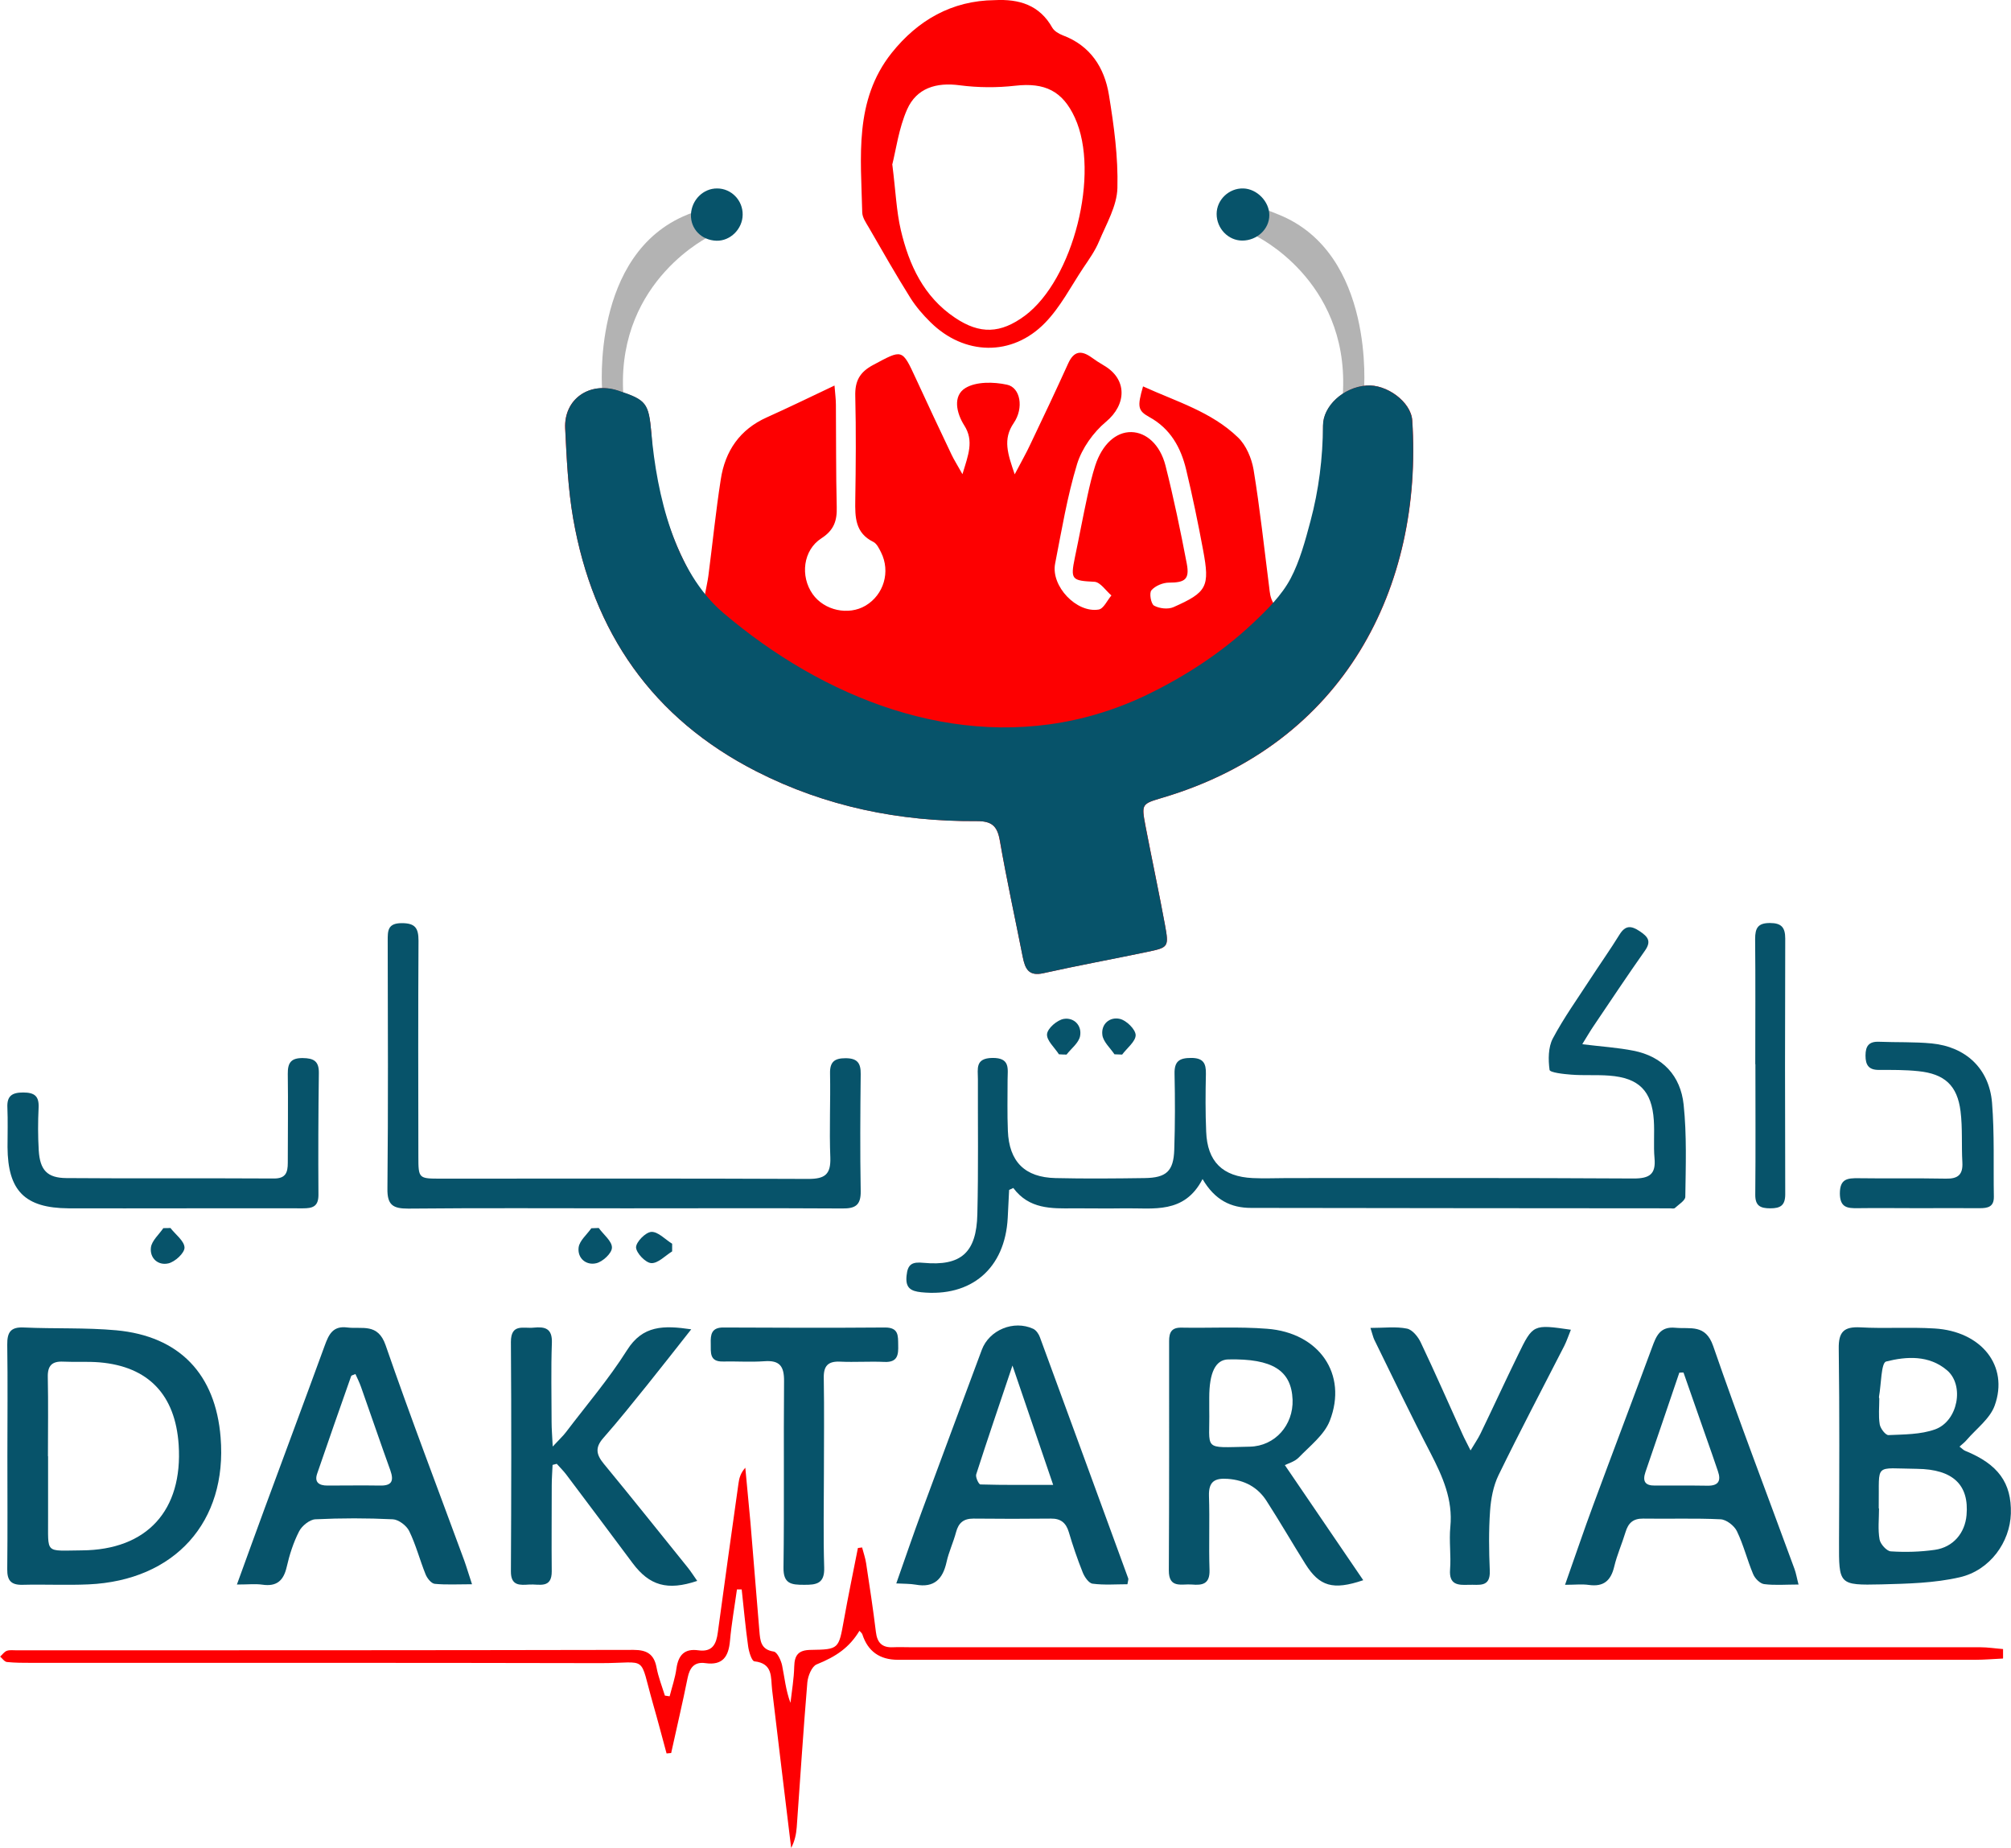 <?xml version="1.0" encoding="UTF-8"?>
<svg id="Layer_2" data-name="Layer 2" xmlns="http://www.w3.org/2000/svg" viewBox="0 0 144.3 132.59">
  <defs>
    <style>
      .cls-1 {
        fill: #fe0002;
      }

      .cls-1, .cls-2, .cls-3, .cls-4 {
        stroke-width: 0px;
      }

      .cls-2 {
        fill: #fd0001;
      }

      .cls-3 {
        fill: #b3b3b3;
      }

      .cls-4 {
        fill: #07536a;
      }
    </style>
  </defs>
  <g id="Layer_1-2" data-name="Layer 1">
    <g>
      <path class="cls-3" d="M43.21,28.01s-.83-9.81,6.11-12.61c6.93-2.79,1.49,0,1.49,0l.17,1.52s-6.6,3.13-6.27,11.08-1.49,0-1.49,0Z"/>
      <path class="cls-3" d="M97.87,28.01s.83-9.81-6.11-12.61c-6.93-2.79-1.49,0-1.49,0l-.17,1.52s6.6,3.13,6.27,11.08c-.33,7.95,1.49,0,1.49,0Z"/>
      <path class="cls-2" d="M82.04,27.73c2.37,1.08,4.89,1.81,6.8,3.66.58.56.97,1.49,1.11,2.3.46,2.8.76,5.62,1.12,8.43.05.38.05.76.36,1.25.34-.54.88-1.01,1.25-1.51,2.41-3.26,2.28-7.38,2.26-11.32,0-1.4,1.46-2.75,3.12-2.88,1.43-.11,3.19,1.16,3.28,2.5.78,11.93-4.84,23.18-17.88,27.06-1.54.46-1.56.44-1.26,2.04.45,2.36.96,4.72,1.39,7.08.3,1.61.26,1.64-1.3,1.96-2.47.51-4.95.97-7.42,1.52-1.06.24-1.31-.33-1.48-1.15-.55-2.79-1.16-5.56-1.65-8.36-.18-1.06-.58-1.41-1.68-1.4-5.52.03-10.82-1.04-15.77-3.56-7.48-3.81-11.73-9.98-13.16-18.14-.37-2.13-.47-4.31-.58-6.47-.1-2.11,1.75-3.38,3.79-2.71,2.04.67,2.2.9,2.4,3.05.18,3.73,1.16,7.26,3.1,10.61.15.26.35.5.73,1.03.12-.65.21-1.03.26-1.41.3-2.31.53-4.62.89-6.92.31-2.03,1.36-3.58,3.31-4.45,1.56-.7,3.1-1.45,4.85-2.28.05.63.1,1,.1,1.37.02,2.45,0,4.89.06,7.34.03.99-.2,1.67-1.1,2.25-1.32.85-1.53,2.72-.63,4,.83,1.18,2.57,1.56,3.8.83,1.31-.78,1.8-2.44,1.11-3.82-.14-.28-.3-.62-.55-.75-1.31-.64-1.32-1.77-1.3-3,.04-2.48.06-4.97,0-7.46-.03-1.08.31-1.72,1.29-2.24,2.1-1.12,2.06-1.18,3.06.98.84,1.83,1.7,3.65,2.56,5.46.18.38.41.73.78,1.4.42-1.38.84-2.39.13-3.5-.57-.9-.83-2.12.08-2.68.77-.47,2.03-.45,2.99-.24.96.2,1.22,1.67.48,2.75-.8,1.17-.43,2.21.07,3.68.47-.9.83-1.52,1.13-2.17.92-1.92,1.83-3.85,2.71-5.79.41-.9.94-.95,1.67-.43.29.21.58.4.89.58,1.69.98,1.64,2.8.15,4.04-.91.76-1.72,1.9-2.07,3.02-.71,2.33-1.11,4.76-1.58,7.16-.31,1.61,1.54,3.56,3.13,3.29.35-.06.61-.66.91-1.01-.4-.34-.79-.95-1.21-.98-1.64-.08-1.74-.15-1.41-1.75.31-1.47.58-2.94.9-4.41.16-.73.33-1.47.56-2.18.5-1.53,1.49-2.42,2.59-2.4,1.06.02,2.06.88,2.45,2.4.59,2.33,1.08,4.69,1.53,7.05.21,1.12-.14,1.35-1.28,1.35-.43,0-.99.23-1.26.55-.17.2-.03.98.19,1.1.38.21,1,.28,1.39.11,2.42-1.07,2.62-1.47,2.13-4.09-.36-1.94-.76-3.87-1.22-5.79-.38-1.58-1.13-2.93-2.64-3.76-.83-.46-.87-.74-.45-2.2Z"/>
      <path class="cls-4" d="M113.56,74.92c1.39.17,2.53.24,3.64.46,2.11.41,3.39,1.8,3.61,3.87.23,2.19.15,4.41.12,6.61,0,.27-.47.55-.75.81-.07.06-.23.02-.35.02-10.02,0-20.04-.02-30.06-.03-1.44,0-2.6-.56-3.48-2.07-1.31,2.53-3.53,2.07-5.59,2.1-1.22.02-2.45,0-3.67,0-1.59.02-3.19.06-4.32-1.46-.1.05-.2.09-.3.14-.03.67-.07,1.33-.1,2-.19,3.63-2.61,5.71-6.21,5.34-.75-.08-1.14-.31-1.05-1.18.08-.85.41-1.01,1.22-.93,2.69.25,3.8-.73,3.86-3.49.08-3.23.03-6.47.04-9.7,0-.72-.21-1.49,1.03-1.51,1.32-.02,1.1.8,1.1,1.56,0,1.22-.03,2.45.02,3.67.09,2.21,1.21,3.34,3.42,3.39,2.13.05,4.26.03,6.39,0,1.56-.02,2.08-.49,2.13-2.04.06-1.81.06-3.63.02-5.44-.02-.9.34-1.14,1.19-1.14.86,0,1.08.37,1.06,1.15-.03,1.38-.04,2.76.02,4.14.08,2.15,1.18,3.23,3.34,3.33.83.04,1.66,0,2.49,0,8.28,0,16.57-.02,24.85.03,1.12,0,1.6-.3,1.49-1.46-.08-.9.01-1.82-.05-2.72-.14-2.11-1.07-3.04-3.2-3.2-.9-.07-1.82,0-2.72-.07-.55-.04-1.53-.15-1.56-.34-.1-.73-.1-1.62.23-2.25.79-1.49,1.79-2.88,2.71-4.3.69-1.06,1.42-2.09,2.08-3.16.43-.69.85-.64,1.45-.24.58.39.86.71.37,1.4-1.25,1.77-2.45,3.58-3.66,5.37-.26.38-.49.78-.82,1.31Z"/>
      <path class="cls-1" d="M143.72,118.99c-.66.03-1.33.09-1.99.09-17.95,0-35.91,0-53.86,0-7.81,0-15.63,0-23.44,0q-1.96,0-2.55-1.82c-.03-.1-.14-.17-.21-.26-.73,1.21-1.68,1.85-3.07,2.41-.35.14-.63.84-.67,1.3-.29,3.46-.51,6.92-.76,10.38-.04.5-.14,1-.4,1.49-.46-3.79-.92-7.58-1.37-11.37-.1-.88.08-1.87-1.27-2.02-.19-.02-.4-.7-.45-1.1-.19-1.35-.31-2.7-.46-4.06-.11,0-.22,0-.34,0-.17,1.23-.39,2.46-.5,3.69-.1,1.12-.51,1.78-1.77,1.6-.78-.11-1.12.32-1.27,1.06-.36,1.8-.79,3.6-1.18,5.39-.11.01-.22.02-.33.03-.32-1.18-.63-2.37-.97-3.55-1.03-3.61-.29-2.93-3.75-2.93-13.61-.03-27.23-.02-40.84-.02-.59,0-1.19,0-1.77-.06-.18-.02-.33-.25-.49-.39.16-.14.29-.34.47-.41.21-.08.47-.04.7-.04,14.76,0,29.52,0,44.28-.03.95,0,1.47.3,1.65,1.26.13.69.39,1.35.6,2.02.11.02.22.03.34.05.17-.67.4-1.33.49-2.01.14-.95.58-1.43,1.57-1.29,1.01.14,1.29-.44,1.4-1.3.48-3.56.98-7.11,1.48-10.67.05-.38.15-.75.49-1.13.12,1.31.25,2.63.37,3.94.22,2.59.42,5.19.64,7.78.06.66.08,1.33,1.03,1.47.25.04.52.62.6.99.18.88.26,1.78.6,2.69.1-.87.25-1.73.27-2.6.02-.83.3-1.19,1.19-1.2,2.02-.03,2-.07,2.37-2.12.31-1.73.67-3.46,1.01-5.19.1-.01.2-.03.3-.04.1.38.23.75.29,1.14.25,1.64.5,3.28.7,4.92.09.77.44,1.14,1.23,1.1.43-.02.87,0,1.3,0,25.57,0,51.14,0,76.71,0,.55,0,1.09.09,1.64.13,0,.22,0,.43,0,.65Z"/>
      <path class="cls-2" d="M71.38.01c1.74-.09,3.21.34,4.13,1.98.14.24.46.43.74.54,1.99.74,3,2.32,3.32,4.27.36,2.21.67,4.46.61,6.69-.03,1.28-.79,2.57-1.31,3.81-.28.68-.72,1.3-1.14,1.92-.89,1.34-1.64,2.81-2.74,3.94-2.37,2.44-5.81,2.35-8.23-.05-.53-.52-1.03-1.1-1.43-1.73-1.04-1.66-2.01-3.36-2.99-5.06-.2-.34-.46-.71-.47-1.08-.09-3.96-.6-8.03,2.11-11.44C65.85,1.46,68.29.04,71.38.01ZM64.03,11.82c.24,1.89.29,3.32.61,4.69.59,2.5,1.64,4.78,3.88,6.28,1.79,1.21,3.28,1.15,5.02-.14,3.48-2.59,5.41-10.23,3.59-14.2-.88-1.93-2.17-2.54-4.28-2.3-1.31.15-2.67.14-3.98-.03-1.69-.23-3.1.2-3.78,1.73-.6,1.36-.8,2.91-1.07,3.98Z"/>
      <path class="cls-4" d="M140.61,103.79c.22.17.3.26.41.3,2.36.96,3.33,2.3,3.27,4.5-.06,2.04-1.49,4.07-3.67,4.57-1.82.42-3.74.46-5.62.51-3.07.07-3.05.02-3.04-3.06.02-4.62.04-9.23-.02-13.85-.02-1.21.37-1.59,1.55-1.53,1.77.1,3.55-.03,5.32.08,3.36.2,5.35,2.68,4.32,5.53-.34.95-1.33,1.67-2.03,2.49-.12.14-.27.26-.5.46ZM134.82,108.22s0,0,.01,0c0,.75-.09,1.51.04,2.23.06.33.51.83.8.85,1.05.07,2.13.04,3.17-.11,1.32-.19,2.16-1.21,2.27-2.49.19-2.15-.95-3.29-3.55-3.32-3.14-.03-2.7-.46-2.75,2.6,0,.08,0,.16,0,.24ZM134.83,100.31s.01,0,.02,0c0,.63-.07,1.27.03,1.88.05.3.42.78.63.77,1.12-.05,2.31-.04,3.34-.41,1.65-.59,2.12-3.17.86-4.24-1.29-1.1-2.91-1-4.37-.63-.36.09-.35,1.63-.51,2.51,0,.04,0,.08,0,.12Z"/>
      <path class="cls-4" d="M.53,104.41c0-2.64.03-5.29-.01-7.93-.01-.9.24-1.29,1.2-1.24,2.2.1,4.42,0,6.62.2,4.54.42,7.13,3.15,7.49,7.69.49,6.05-3.28,10.26-9.48,10.54-1.57.07-3.16-.01-4.73.03-.83.02-1.11-.31-1.1-1.12.03-2.72.01-5.44.01-8.16h0ZM3.45,104.47h0c0,1.46,0,2.92,0,4.38.02,2.68-.28,2.4,2.42,2.38,4.68-.03,7.26-2.87,6.95-7.58-.24-3.58-2.17-5.61-5.68-5.91-.86-.07-1.73-.01-2.6-.05-.81-.04-1.13.29-1.11,1.11.04,1.89.01,3.78.01,5.68Z"/>
      <path class="cls-4" d="M92.2,105.12c1.9,2.79,3.74,5.49,5.62,8.25-2.18.74-3.14.44-4.15-1.16-.94-1.5-1.83-3.04-2.79-4.53-.63-.98-1.57-1.49-2.77-1.58-.94-.07-1.39.18-1.36,1.22.06,1.77-.02,3.55.04,5.32.03,1-.5,1.11-1.27,1.04-.72-.06-1.66.32-1.65-1.02.03-5.48.02-10.97.02-16.45,0-.61.17-.97.87-.96,2.05.04,4.11-.08,6.15.08,3.75.28,5.81,3.26,4.51,6.6-.39,1.01-1.42,1.8-2.22,2.63-.3.31-.79.44-1.02.56ZM86.77,100.51c0,.2,0,.39,0,.59.06,3.01-.56,2.76,2.91,2.69,1.82-.04,3.13-1.56,3.07-3.36-.08-2.11-1.44-2.97-4.62-2.9q-1.36.03-1.36,2.75c0,.08,0,.16,0,.24Z"/>
      <path class="cls-4" d="M44.8,86.69c-5.17,0-10.34-.03-15.51.02-1.09,0-1.51-.25-1.49-1.44.06-5.92.03-11.83.02-17.75,0-.73-.02-1.29,1.01-1.29.96,0,1.2.35,1.2,1.26-.03,5.17-.02,10.34-.01,15.5,0,1.56.03,1.57,1.59,1.57,8.8,0,17.6-.02,26.4.02,1.19,0,1.61-.33,1.57-1.53-.08-2.01.02-4.02-.02-6.03-.02-.83.31-1.1,1.11-1.1.84,0,1.1.34,1.09,1.13-.03,2.8-.05,5.6,0,8.4.02,1.04-.41,1.26-1.33,1.25-5.21-.03-10.42-.01-15.62-.01h0Z"/>
      <path class="cls-4" d="M17,113.68c.74-2.03,1.36-3.76,2-5.49,1.43-3.88,2.88-7.76,4.3-11.65.29-.79.58-1.44,1.63-1.3,1.06.13,2.18-.34,2.74,1.27,1.79,5.18,3.75,10.3,5.64,15.44.17.47.31.96.56,1.71-1.01,0-1.86.05-2.68-.03-.25-.03-.55-.41-.66-.7-.41-1.02-.69-2.11-1.17-3.09-.19-.39-.76-.82-1.17-.84-1.85-.09-3.71-.09-5.56,0-.41.02-.97.47-1.17.87-.41.8-.69,1.68-.89,2.56-.23.99-.73,1.41-1.75,1.26-.49-.07-1-.01-1.81-.01ZM25.5,98.58c-.17.08-.28.09-.3.14-.82,2.33-1.64,4.66-2.44,7-.22.63.14.86.73.86,1.26,0,2.52-.02,3.77,0,.85.02,1.02-.32.75-1.09-.72-1.99-1.4-4-2.11-6-.11-.31-.26-.61-.4-.92Z"/>
      <path class="cls-4" d="M129.06,113.68c-.93,0-1.71.07-2.48-.03-.29-.04-.65-.4-.78-.71-.43-1.02-.69-2.1-1.17-3.09-.19-.39-.75-.83-1.17-.85-1.85-.09-3.7-.02-5.55-.05-.72-.01-1.07.31-1.27.97-.25.83-.61,1.63-.81,2.47-.24,1.01-.76,1.47-1.82,1.32-.49-.07-1-.01-1.71-.01.73-2.06,1.35-3.91,2.03-5.74,1.39-3.76,2.82-7.52,4.21-11.28.3-.82.57-1.53,1.68-1.42,1.08.1,2.16-.28,2.71,1.31,1.85,5.36,3.88,10.66,5.83,15.98.12.32.17.66.3,1.15ZM120.8,98.47c-.1,0-.2,0-.3.01-.81,2.38-1.61,4.75-2.43,7.13-.22.65-.04.98.68.97,1.26,0,2.52-.01,3.78.01.78.01.98-.35.74-1.04-.28-.82-.56-1.64-.85-2.45-.54-1.54-1.08-3.09-1.62-4.63Z"/>
      <path class="cls-4" d="M64.31,113.61c.64-1.82,1.21-3.49,1.82-5.14,1.43-3.88,2.88-7.75,4.32-11.63.53-1.42,2.28-2.15,3.68-1.51.22.1.41.38.49.61,2.12,5.77,4.23,11.54,6.34,17.31.02.06-.02.15-.06.41-.81,0-1.67.07-2.5-.04-.27-.03-.58-.48-.71-.81-.38-.95-.71-1.92-1-2.9-.2-.66-.58-.97-1.28-.96-1.85.02-3.71.02-5.56,0-.72,0-1.07.31-1.25.98-.19.72-.52,1.41-.68,2.14-.27,1.22-.89,1.86-2.21,1.62-.41-.07-.83-.06-1.42-.09ZM72.65,97.97c-.95,2.83-1.8,5.31-2.6,7.8-.07.2.18.73.3.73,1.66.05,3.32.03,5.22.03-1-2.93-1.9-5.58-2.92-8.56Z"/>
      <path class="cls-4" d="M39.65,105.1c-.02.49-.06.99-.06,1.48,0,2.05-.02,4.1,0,6.15.01,1.27-.91.91-1.59.95-.67.04-1.35.13-1.34-.95.03-5.48.04-10.96,0-16.45,0-1.36.92-.95,1.63-1.03.82-.08,1.35.05,1.31,1.1-.07,1.89-.02,3.79-.02,5.68,0,.46.04.92.08,1.75.47-.51.74-.75.95-1.03,1.48-1.95,3.08-3.82,4.38-5.88,1.13-1.8,2.63-1.79,4.61-1.5-1.12,1.42-2.12,2.7-3.14,3.97-1.04,1.29-2.07,2.58-3.17,3.83-.6.68-.51,1.18.03,1.84,2.03,2.46,4.02,4.96,6.03,7.45.24.3.44.62.68.96-2.14.72-3.43.34-4.64-1.28-1.58-2.12-3.16-4.23-4.75-6.34-.21-.28-.46-.52-.69-.78-.1.03-.21.05-.31.08Z"/>
      <path class="cls-4" d="M98.35,95.27c.99,0,1.82-.11,2.61.05.39.08.8.59.99,1,1.03,2.17,2,4.38,2.99,6.57.14.32.31.62.58,1.17.31-.52.54-.85.71-1.2.91-1.88,1.78-3.78,2.7-5.66,1.07-2.2,1.08-2.19,3.79-1.8-.17.41-.29.79-.47,1.15-1.58,3.09-3.2,6.16-4.72,9.28-.38.78-.55,1.71-.61,2.58-.1,1.41-.08,2.84-.02,4.26.06,1.26-.79,1-1.51,1.03-.77.03-1.42.01-1.34-1.09.08-1.02-.08-2.06.02-3.07.19-1.95-.55-3.6-1.41-5.27-1.4-2.69-2.71-5.43-4.05-8.16-.08-.17-.12-.37-.27-.83Z"/>
      <path class="cls-4" d="M59.12,105.72c0,2.25-.05,4.5.02,6.74.04,1.16-.56,1.25-1.46,1.24-.89,0-1.48-.06-1.46-1.24.06-4.46,0-8.91.04-13.37.01-1.08-.32-1.51-1.41-1.43-.98.07-1.97,0-2.96.02-1,.03-.88-.66-.89-1.29-.02-.65.05-1.16.92-1.15,3.86.02,7.73.03,11.59,0,.98,0,.93.59.94,1.25.02.7-.03,1.26-.98,1.22-1.06-.05-2.13.03-3.19-.02-.87-.04-1.19.31-1.17,1.18.04,2.29.01,4.57.01,6.86h0Z"/>
      <path class="cls-4" d="M12.96,86.69c-2.68,0-5.36.01-8.04,0-3.14-.02-4.36-1.26-4.38-4.39,0-.95.03-1.89-.01-2.84-.04-.84.34-1.08,1.13-1.08.81,0,1.15.25,1.11,1.09-.05,1.02-.05,2.05.01,3.07.09,1.41.61,1.97,1.98,1.98,4.97.04,9.94,0,14.91.03.83,0,.98-.43.98-1.12,0-2.13.03-4.26,0-6.39-.01-.8.24-1.14,1.08-1.13.78.01,1.16.22,1.15,1.07-.04,2.92-.05,5.84-.03,8.75,0,.85-.44.96-1.12.96-2.92-.01-5.84,0-8.75,0,0,0,0,0,0,0Z"/>
      <path class="cls-4" d="M137.56,86.68c-1.42,0-2.84-.02-4.26,0-.74.01-1.27-.04-1.28-1.05,0-1.06.54-1.11,1.34-1.1,2.09.03,4.18-.01,6.27.03.87.02,1.23-.29,1.18-1.17-.07-1.22.02-2.45-.13-3.66-.23-1.86-1.15-2.69-3.03-2.88-.94-.1-1.89-.09-2.84-.09-.72,0-.95-.35-.95-1.03,0-.69.25-1.02.97-.99,1.26.05,2.53,0,3.78.12,2.45.24,4.13,1.81,4.33,4.26.18,2.24.09,4.49.13,6.74.01.73-.44.82-1.01.82-1.5-.01-3,0-4.5,0Z"/>
      <path class="cls-4" d="M125.95,76.35c0-3,.02-6-.01-8.99,0-.79.21-1.14,1.06-1.14.83,0,1.1.32,1.1,1.12-.02,6.11-.02,12.23,0,18.34,0,.8-.34,1.01-1.07,1.01-.72,0-1.09-.18-1.08-.99.03-3.12.01-6.23.01-9.35Z"/>
      <path class="cls-4" d="M89.22,13.52c.98.03,1.87.95,1.86,1.92,0,1-.89,1.82-1.94,1.82-1.01,0-1.84-.87-1.84-1.91,0-1.02.89-1.86,1.91-1.83Z"/>
      <path class="cls-4" d="M53.29,15.41c-.01,1.02-.89,1.89-1.88,1.86-1.07-.03-1.87-.85-1.83-1.88.04-1.04.88-1.88,1.88-1.87,1.02,0,1.85.86,1.83,1.89Z"/>
      <path class="cls-4" d="M79.97,75.64c-.31-.46-.81-.9-.87-1.39-.1-.78.53-1.32,1.26-1.15.47.11,1.12.75,1.13,1.16,0,.46-.62.93-.97,1.4-.18,0-.36-.02-.55-.02Z"/>
      <path class="cls-4" d="M12.23,88.1c.36.47,1,.93,1.01,1.41,0,.39-.68,1.02-1.16,1.13-.73.17-1.35-.37-1.25-1.15.07-.49.58-.92.89-1.38.17,0,.34,0,.52-.01Z"/>
      <path class="cls-4" d="M75.99,75.65c-.31-.49-.9-1-.86-1.46.04-.42.73-1.01,1.2-1.09.73-.12,1.32.47,1.17,1.24-.1.49-.63.88-.97,1.32-.18,0-.36-.01-.54-.02Z"/>
      <path class="cls-4" d="M42.97,88.11c.34.47.95.94.94,1.4,0,.4-.67,1.02-1.13,1.12-.72.17-1.36-.36-1.26-1.14.07-.49.59-.91.91-1.37l.54-.02Z"/>
      <path class="cls-4" d="M48.23,89.78c-.5.31-1.02.87-1.5.84-.41-.02-1.08-.73-1.09-1.13,0-.39.69-1.09,1.1-1.11.48-.02.99.54,1.49.85,0,.18,0,.36,0,.54Z"/>
      <path class="cls-4" d="M82.19,59.26c.46,2.37.96,4.72,1.4,7.08.29,1.61.26,1.63-1.3,1.96-2.47.52-4.95.97-7.42,1.52-1.07.24-1.31-.32-1.48-1.15-.55-2.79-1.16-5.56-1.64-8.36-.19-1.06-.58-1.41-1.69-1.4-5.52.04-10.82-1.04-15.77-3.56-7.48-3.81-11.73-9.98-13.16-18.14-.37-2.13-.47-4.31-.57-6.48-.1-2.11,1.75-3.38,3.79-2.71,2.04.67,2.2.89,2.39,3.05.39,4.42,1.66,9.92,5.16,12.9,7.17,6.1,16.64,9.91,26.07,7.47,1.53-.4,3.02-.95,4.45-1.65,2.7-1.32,5.26-2.99,7.46-5.06,1.01-.95,2.08-2,2.73-3.23s1.05-2.71,1.42-4.1c.6-2.24.89-4.55.9-6.87,0-1.4,1.46-2.75,3.12-2.87,1.43-.11,3.19,1.16,3.28,2.5.78,11.92-4.85,23.18-17.88,27.06-1.54.46-1.56.44-1.26,2.04Z"/>
    </g>
  </g>
</svg>